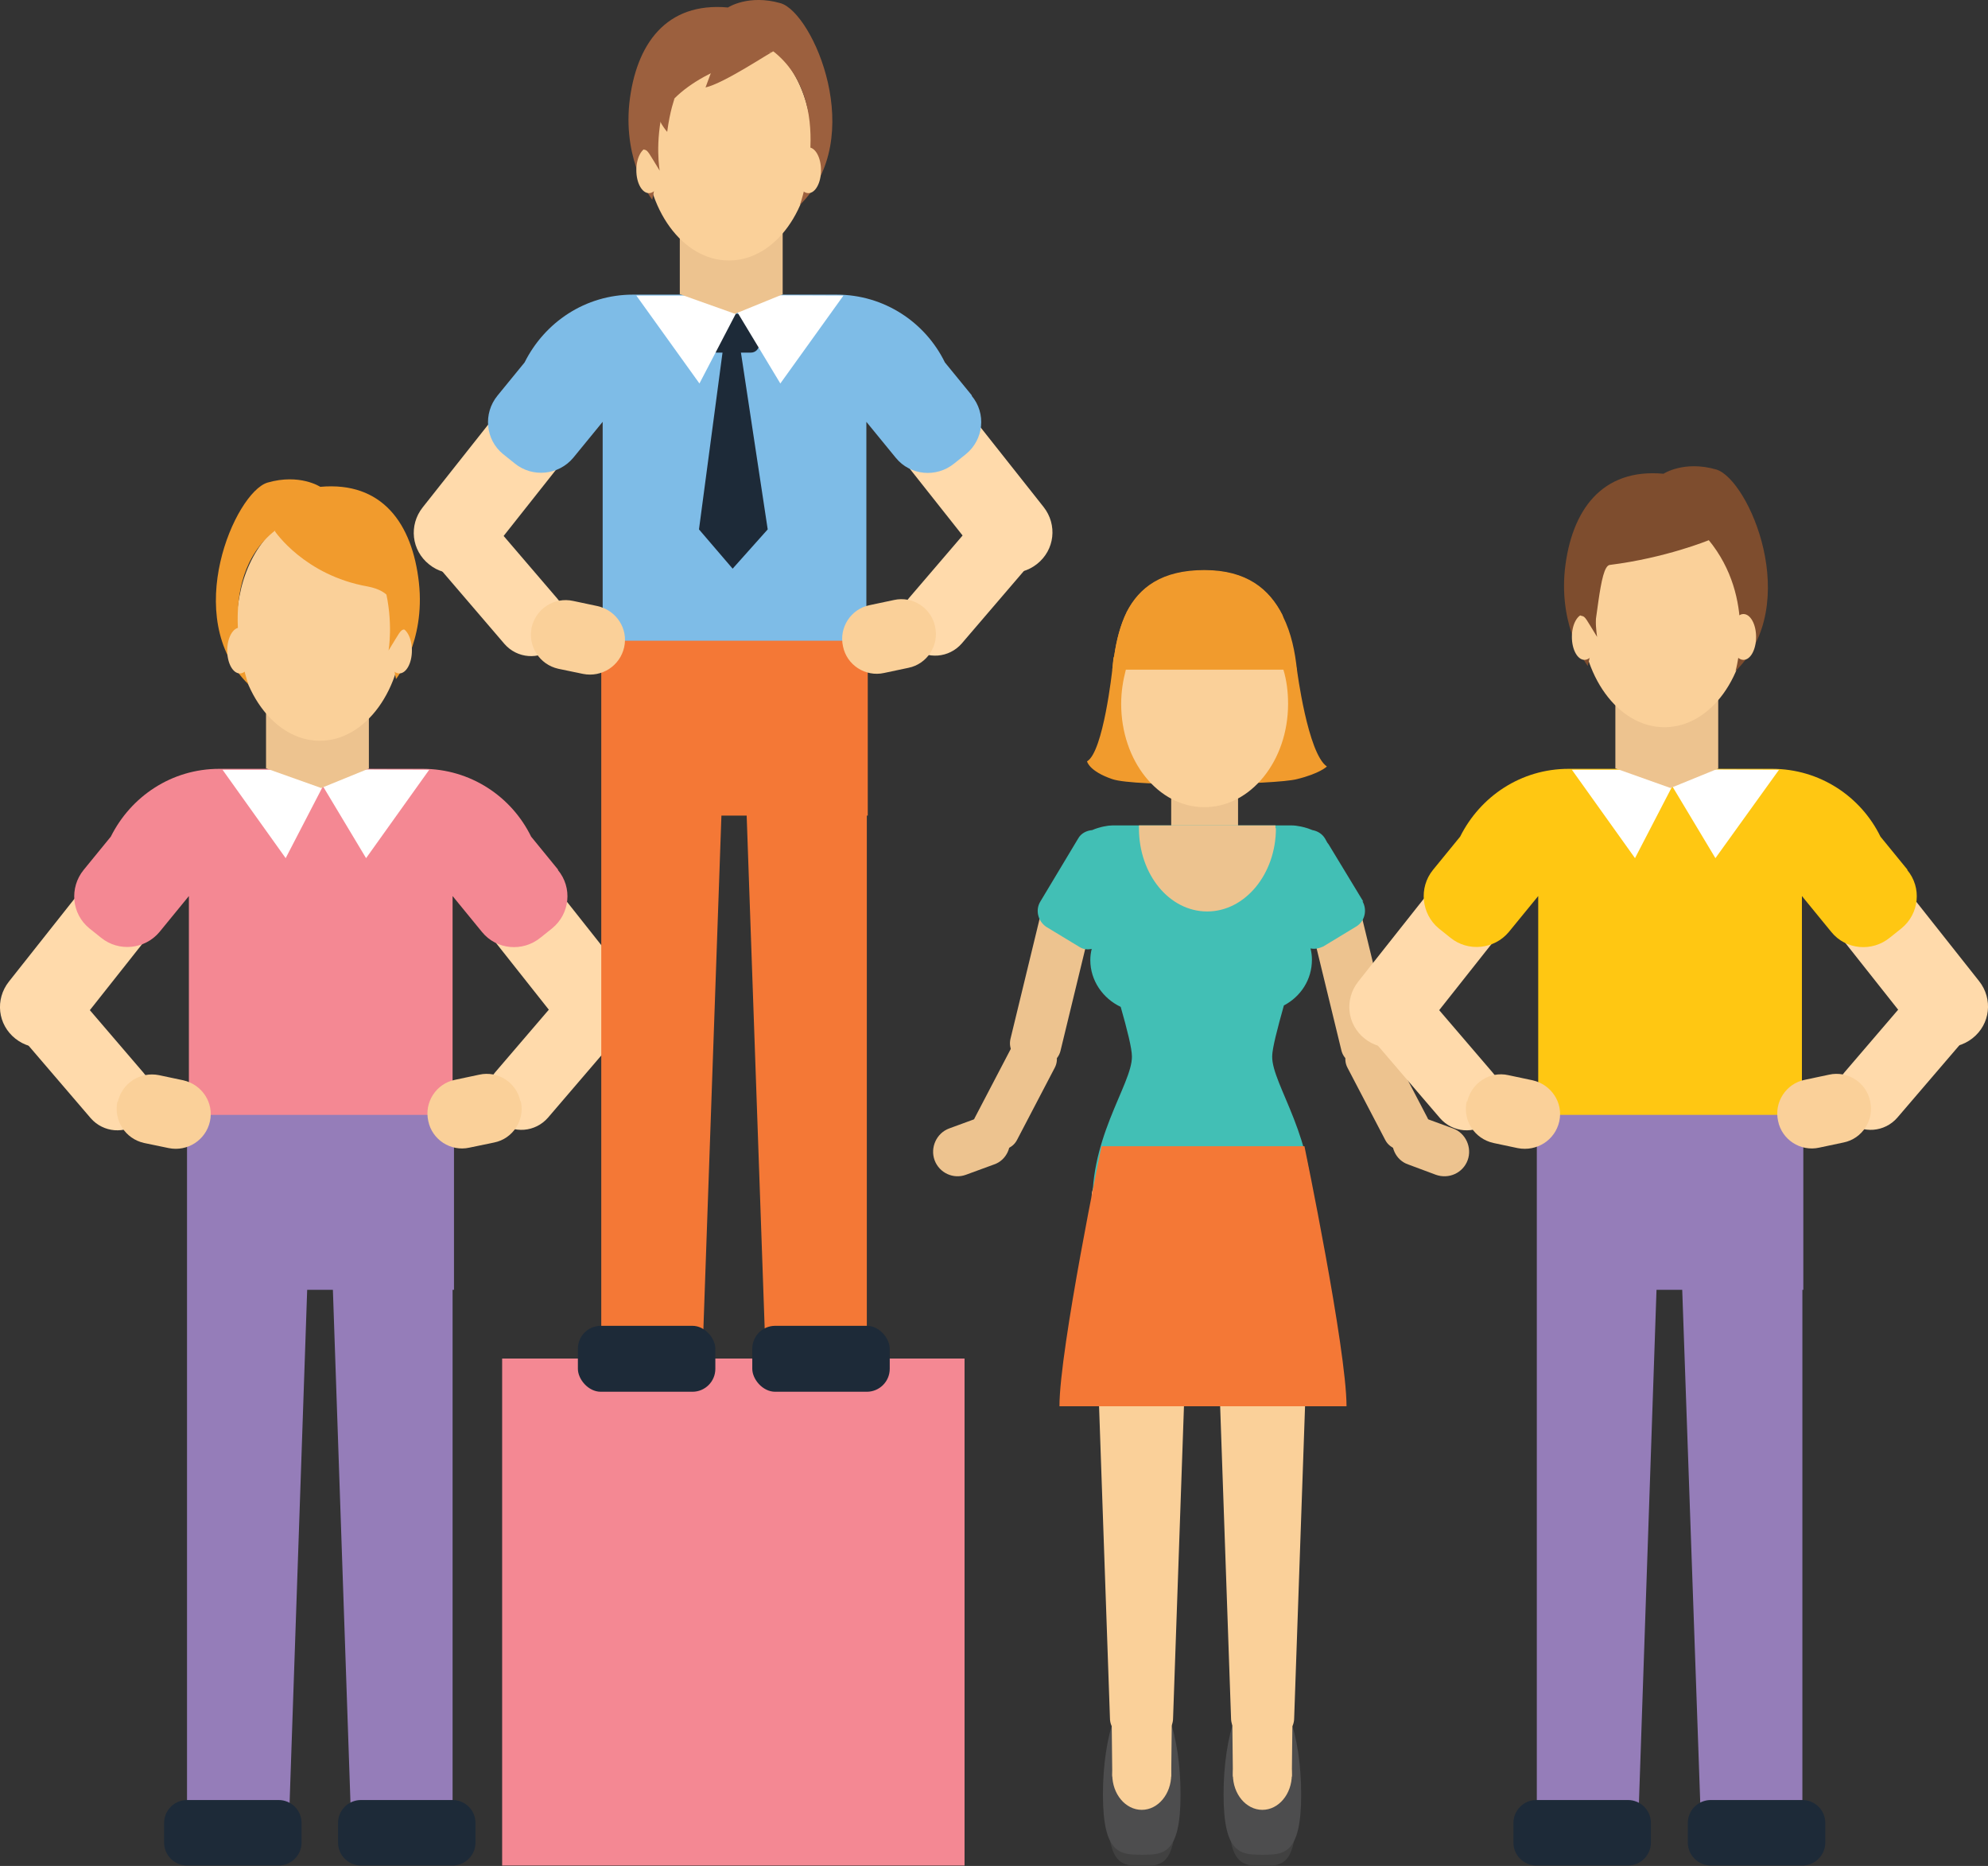 <?xml version="1.0" encoding="UTF-8"?>
<svg id="Layer_1" data-name="Layer 1" xmlns="http://www.w3.org/2000/svg" xmlns:xlink="http://www.w3.org/1999/xlink" viewBox="0 0 42.52 39.9">
  <rect x="0" y="0" width="42.52" height="39.9" fill="#333333" stroke="none"/>
  <defs>
    <style>
      .cls-1 {
        fill: #414141;
      }

      .cls-1, .cls-2, .cls-3, .cls-4, .cls-5, .cls-6, .cls-7, .cls-8, .cls-9, .cls-10, .cls-11, .cls-12, .cls-13, .cls-14, .cls-15, .cls-16, .cls-17 {
        stroke-width: 0px;
      }

      .cls-18 {
        clip-path: url(#clippath);
      }

      .cls-2 {
        fill: none;
      }

      .cls-3 {
        fill: #ffdaab;
      }

      .cls-4 {
        fill: #4d4d4e;
      }

      .cls-5 {
        fill: #edc38f;
      }

      .cls-6 {
        fill: #957db9;
      }

      .cls-7 {
        fill: #42bfb5;
      }

      .cls-8 {
        fill: #ffc712;
      }

      .cls-9 {
        fill: #f47836;
      }

      .cls-10 {
        fill: #7ebce7;
      }

      .cls-11 {
        fill: #7e4d2e;
      }

      .cls-12 {
        fill: #f48893;
      }

      .cls-13 {
        fill: #fff;
      }

      .cls-14 {
        fill: #fad099;
      }

      .cls-15 {
        fill: #f19b2d;
      }

      .cls-16 {
        fill: #1d2a38;
      }

      .cls-17 {
        fill: #9c603e;
      }
    </style>
    <clipPath id="clippath">
      <rect class="cls-2" y="0" width="42.52" height="39.89"/>
    </clipPath>
  </defs>
  <rect class="cls-12" x="10.74" y="29.05" width="9.89" height="10.84"/>
  <g class="cls-18">
    <path class="cls-5" d="M26.48,16.88v1.04c0,.05-.02.1-.05.14-.04.06-.11.09-.19.09h-.95c-.08,0-.15-.04-.19-.09-.03-.04-.05-.09-.05-.14v-1.04c0-.06.02-.11.06-.16.05-.05.11-.08.18-.08h.95c.07,0,.13.03.17.07.04.04.07.1.07.17"/>
    <path class="cls-5" d="M21.02,20.35h2.97c.21,0,.39.17.39.39v.32c0,.22-.17.39-.39.39h-2.97c-.22,0-.39-.18-.39-.39v-.32c0-.22.17-.39.39-.39Z" transform="translate(-3.12 37.84) rotate(-76.36)"/>
    <path class="cls-5" d="M22.19,22.19c-.19-.1-.43-.03-.53.16l-.81,1.55c-.1.19-.03.43.16.53l.21.11c.19.1.43.03.53-.16l.81-1.55c.1-.19.03-.43-.16-.53l-.21-.11Z"/>
    <path class="cls-5" d="M20.9,23.92c.27-.1.58.04.67.31.1.27-.04.58-.31.67l-.6.22c-.27.1-.57-.04-.67-.31-.1-.27.04-.58.31-.68l.6-.22Z"/>
    <path class="cls-5" d="M29.76,22.21c.05.21-.08.42-.29.47l-.31.07c-.21.05-.42-.08-.47-.29l-.7-2.88c-.05-.21.08-.42.29-.47l.31-.07c.21-.05.42.08.47.29l.7,2.88Z"/>
    <path class="cls-5" d="M29.19,22.19c.19-.1.43-.03.53.16l.81,1.55c.1.19.03.43-.16.53l-.21.11c-.19.1-.43.03-.53-.16l-.81-1.55c-.1-.19-.03-.43.16-.53l.21-.11Z"/>
    <path class="cls-5" d="M30.48,23.92c-.27-.1-.58.04-.67.31-.1.27.04.58.31.67l.59.22c.28.1.58-.04.68-.31.1-.27-.04-.58-.31-.68l-.6-.22Z"/>
    <path class="cls-15" d="M27.74,16.66c-.45.12-3.46.17-3.95,0-.5-.17-.54-.38-.54-.38.35-.2.54-1.96.54-1.96,0-.03.03-.26.04-.29.05-.34.13-.66.27-.95.27-.52.75-.89,1.66-.89s1.39.41,1.67.96c0,0,.31,1.16.31,1.17,0,0,.23,1.79.64,2.07,0,0-.15.15-.64.27"/>
    <path class="cls-14" d="M27.55,15.05c0,1.22-.8,2.21-1.79,2.21s-1.78-.99-1.78-2.21c0-.26.04-.5.1-.73.24-.86.91-1.48,1.68-1.48s1.44.62,1.69,1.48c.07.23.1.48.1.73"/>
    <path class="cls-14" d="M25.09,36.74c0,.22-.17.39-.39.39h-.57c-.22,0-.39-.17-.39-.39l-.39-11.17c0-.22.17-.39.39-.39h.96c.22,0,.78.17.78.39l-.39,11.17Z"/>
    <path class="cls-14" d="M26.33,36.74c0,.22.17.39.39.39h.57c.22,0,.39-.17.39-.39l.39-11.17c0-.22-.17-.39-.39-.39h-.96c-.22,0-.78.17-.78.39l.39,11.17Z"/>
    <path class="cls-15" d="M27.74,14.32h-3.95l.02-.2s0-.06.02-.09c.05-.34.13-.66.27-.94.27-.52.75-.89,1.66-.89s1.39.41,1.67.96c0,0,.01.02.01.02.18.36.26.76.3,1.15"/>
    <path class="cls-7" d="M29.16,19.28l-.74-1.22s-.02-.03-.03-.04l-.05-.09c-.06-.1-.16-.16-.27-.18-.17-.07-.34-.1-.44-.1h-3.84c-.09,0-.27.03-.43.1-.12.01-.24.07-.3.18l-.81,1.35c-.11.18-.05.42.13.54l.71.43c.08.05.17.06.26.04-.02.08-.03.16-.03.24,0,.44.27.82.65,1,.14.49.24.89.24,1.06.01.6-.98,1.81-.83,3.44.1.21.19.41.41.41h3.84c.23,0,.31-.2.41-.41.14-1.63-.84-2.84-.83-3.44,0-.17.11-.59.25-1.09.36-.19.6-.55.6-.98,0-.08-.01-.16-.03-.24.09.02.18,0,.27-.04l.71-.43c.18-.11.24-.35.13-.54"/>
    <path class="cls-1" d="M25.14,38.78c0-1.11-.32-2.01-.72-2.01s-.72.9-.72,2.01.32,1.12.72,1.12.72,0,.72-1.12"/>
    <path class="cls-4" d="M25.25,38.37c0-1.28-.37-2.32-.83-2.32s-.83,1.04-.83,2.32.37,1.29.83,1.29.83,0,.83-1.29"/>
    <polygon class="cls-14" points="25.05 37.99 23.79 37.99 23.72 31.55 25.12 31.55 25.05 37.99"/>
    <path class="cls-14" d="M25.05,37.95c0-.41-.28-.75-.63-.75s-.63.34-.63.75.28.75.63.75.63-.34.63-.75"/>
    <path class="cls-1" d="M27.72,38.78c0-1.11-.32-2.01-.72-2.01s-.72.9-.72,2.01.32,1.12.72,1.12.72,0,.72-1.12"/>
    <path class="cls-4" d="M27.83,38.37c0-1.28-.37-2.32-.83-2.32s-.83,1.04-.83,2.32.37,1.29.83,1.29.83,0,.83-1.29"/>
    <polygon class="cls-14" points="27.63 37.99 26.37 37.99 26.3 31.55 27.7 31.55 27.63 37.99"/>
    <path class="cls-14" d="M27.63,37.95c0-.41-.28-.75-.63-.75s-.63.34-.63.75.28.75.63.75.63-.34.63-.75"/>
    <path class="cls-5" d="M27.29,17.71c0,.98-.66,1.78-1.47,1.78s-1.46-.79-1.46-1.78c0-.02,0-.04,0-.06h2.92s0,.04,0,.06"/>
    <path class="cls-9" d="M27.9,24.51h-4.34s-.9,4.34-.9,5.56h6.14c0-1.22-.9-5.56-.9-5.56"/>
    <path class="cls-3" d="M40.97,22.06c.3.38.84.44,1.22.14s.44-.84.14-1.22l-2.43-3.07c-.3-.38-.84-.44-1.22-.14-.38.3-.44.84-.14,1.22l2.43,3.07Z"/>
    <path class="cls-3" d="M30.41,22.07c-.3.38-.84.44-1.22.14-.38-.3-.44-.84-.14-1.22l2.43-3.07c.3-.38.84-.44,1.22-.14.38.3.44.84.14,1.22l-2.43,3.07Z"/>
    <path class="cls-8" d="M40.8,18.6l-.58-.71c-.42-.86-1.3-1.45-2.32-1.45h-4.35c-1.02,0-1.89.59-2.32,1.45l-.58.71c-.31.38-.25.94.12,1.25l.25.2c.38.31.94.25,1.25-.12l.63-.77v5.57h5.64v-5.57l.63.77c.31.38.87.43,1.25.12l.25-.2c.38-.31.44-.87.12-1.25"/>
    <path class="cls-3" d="M39.45,22.93c-.27.31-.23.78.08,1.05.31.27.78.23,1.05-.08l1.38-1.61c.27-.31.23-.78-.08-1.05-.31-.27-.78-.23-1.05.08l-1.38,1.61Z"/>
    <polygon class="cls-13" points="35.95 16.46 34.97 18.35 33.62 16.46 35.95 16.46"/>
    <polygon class="cls-13" points="35.55 16.45 36.69 18.35 38.05 16.46 35.55 16.45"/>
    <path class="cls-3" d="M31.93,22.94c.27.31.23.78-.08,1.05-.31.27-.78.23-1.05-.08l-1.38-1.61c-.27-.31-.23-.78.08-1.05.31-.27.78-.23,1.05.08l1.38,1.61Z"/>
    <polygon class="cls-6" points="38.57 23.84 32.87 23.84 32.87 24.74 32.87 27.58 32.87 39.25 35.03 39.25 35.43 27.58 35.98 27.58 36.39 39.25 38.55 39.25 38.55 27.58 38.57 27.58 38.57 23.84"/>
    <path class="cls-14" d="M31.38,23.56c.09-.4.48-.66.88-.57l.52.11c.4.09.66.48.57.88-.09.4-.48.65-.89.57l-.52-.11c-.4-.09-.66-.48-.57-.89"/>
    <path class="cls-14" d="M40,23.55c.09.4-.17.8-.57.88l-.52.11c-.4.09-.8-.17-.88-.57-.09-.4.17-.8.57-.88l.52-.11c.4-.09.8.17.88.57"/>
    <path class="cls-5" d="M36.75,16.43v-1.44c0-.09-.03-.17-.09-.24-.07-.08-.17-.13-.28-.13h-1.47c-.1,0-.2.04-.26.11-.06.07-.1.15-.1.26v1.44l1.18.42,1.03-.42Z"/>
    <path class="cls-14" d="M33.81,13.09c0,1.36.8,2.46,1.79,2.46s1.78-1.1,1.78-2.46c0-.29-.03-.56-.1-.82-.24-.96-.9-1.64-1.68-1.64s-1.44.68-1.68,1.64c-.07.26-.1.53-.1.82"/>
    <path class="cls-11" d="M36.55,11.55s-.92.38-2.12.53c-.23.03-.26,1.31-.47,2.16,0,0-.62-.79-.49-2.06.14-1.27.79-2.17,2.11-2.05,0,0,.44-.29,1.13-.09.69.21,1.86,2.88.41,4.31,0,0,.46-1.55-.58-2.81"/>
    <path class="cls-14" d="M34.16,13.62c0,.27-.12.49-.27.49s-.27-.22-.27-.49.12-.49.27-.49.27.22.27.49"/>
    <path class="cls-14" d="M37.56,13.62c0,.27-.12.49-.27.49s-.27-.22-.27-.49.12-.49.27-.49.27.22.27.49"/>
    <path class="cls-11" d="M34.24,12.27c.02-.06-.07.08-.47.84,0,0,.01.05.06.06.08.01.1.08.33.45,0,0-.11-.6.08-1.35"/>
    <path class="cls-16" d="M32.86,38.49h1.96c.27,0,.49.22.49.49v.42c0,.27-.22.49-.49.49h-1.96c-.27,0-.49-.22-.49-.49v-.42c0-.27.22-.49.49-.49Z"/>
    <path class="cls-16" d="M36.59,38.49h1.96c.27,0,.49.22.49.49v.42c0,.27-.22.49-.49.49h-1.96c-.27,0-.49-.22-.49-.49v-.42c0-.27.22-.49.49-.49Z"/>
    <path class="cls-3" d="M12.11,22.06c.3.38.84.44,1.22.14.38-.3.44-.84.14-1.22l-2.43-3.07c-.3-.38-.84-.44-1.22-.14-.38.3-.44.84-.14,1.22l2.43,3.07Z"/>
    <path class="cls-3" d="M1.55,22.07c-.3.38-.84.44-1.22.14-.38-.3-.44-.84-.14-1.22l2.43-3.07c.3-.38.84-.44,1.22-.14.38.3.44.84.14,1.22l-2.43,3.07Z"/>
    <path class="cls-12" d="M11.94,18.6l-.58-.71c-.42-.86-1.3-1.45-2.32-1.45h-4.35c-1.02,0-1.89.59-2.32,1.45l-.58.71c-.31.38-.26.94.12,1.25l.25.2c.38.31.94.25,1.25-.12l.63-.77v5.57h5.64v-5.57l.63.77c.31.38.87.43,1.25.12l.25-.2c.38-.31.44-.87.12-1.25"/>
    <path class="cls-3" d="M10.59,22.93c-.27.31-.23.78.08,1.05.31.27.78.23,1.05-.08l1.38-1.61c.27-.31.23-.78-.08-1.05-.31-.27-.78-.23-1.05.08l-1.38,1.61Z"/>
    <polygon class="cls-13" points="7.09 16.46 6.11 18.35 4.76 16.46 7.09 16.46"/>
    <polygon class="cls-13" points="6.69 16.45 7.83 18.35 9.18 16.46 6.69 16.45"/>
    <path class="cls-3" d="M3.07,22.94c.27.31.23.78-.08,1.05-.31.27-.78.23-1.05-.08l-1.38-1.61c-.27-.31-.23-.78.08-1.05.31-.27.78-.23,1.05.08l1.38,1.61Z"/>
    <polygon class="cls-6" points="9.71 23.84 4 23.84 4 24.74 4 27.58 4 39.25 6.17 39.25 6.57 27.58 7.12 27.58 7.52 39.25 9.68 39.25 9.68 27.58 9.71 27.58 9.71 23.84"/>
    <path class="cls-14" d="M2.52,23.56c.09-.4.48-.65.88-.57l.52.11c.4.09.66.48.57.88-.09.4-.48.65-.88.57l-.53-.11c-.4-.09-.65-.48-.57-.88"/>
    <path class="cls-14" d="M11.14,23.55c.09.4-.17.8-.57.88l-.53.11c-.4.09-.8-.17-.88-.57-.09-.4.17-.8.57-.88l.52-.11c.4-.09.8.17.88.57"/>
    <path class="cls-5" d="M7.89,16.43v-1.44c0-.09-.03-.17-.09-.24-.07-.08-.17-.13-.28-.13h-1.47c-.1,0-.2.04-.26.11-.07.07-.1.16-.1.26v1.44l1.18.42,1.03-.42Z"/>
    <path class="cls-16" d="M4,38.49h1.96c.27,0,.49.22.49.49v.42c0,.27-.22.49-.49.49h-1.96c-.27,0-.49-.22-.49-.49v-.42c0-.27.22-.49.49-.49Z"/>
    <path class="cls-16" d="M7.72,38.49h1.96c.27,0,.49.22.49.49v.42c0,.27-.22.49-.49.49h-1.96c-.27,0-.49-.22-.49-.49v-.42c0-.27.22-.49.49-.49Z"/>
    <path class="cls-14" d="M8.62,13.38c0,1.36-.8,2.46-1.78,2.46s-1.78-1.1-1.78-2.46c0-.29.04-.56.1-.81.24-.96.9-1.64,1.68-1.64s1.44.68,1.68,1.64c.07.26.1.53.1.81"/>
    <path class="cls-15" d="M5.88,11.36s.63.94,1.98,1.18c1.01.19.4,1.13.61,1.98,0,0,.63-.79.49-2.06-.14-1.27-.79-2.17-2.11-2.05,0,0-.44-.29-1.13-.09-.69.21-1.86,2.88-.41,4.31,0,0-.79-2.23.58-3.29"/>
    <path class="cls-14" d="M8.27,13.91c0,.27.12.49.27.49s.27-.22.27-.49-.12-.49-.27-.49-.27.22-.27.49"/>
    <path class="cls-14" d="M4.86,13.91c0,.27.12.49.27.49s.27-.22.27-.49-.12-.49-.27-.49-.27.22-.27.49"/>
    <path class="cls-15" d="M8.23,12.56c-.02-.06.07.08.47.84,0,0-.01.05-.06.06-.08.01-.1.08-.33.45,0,0,.11-.6-.08-1.35"/>
    <path class="cls-3" d="M20.96,11.92c.3.38.84.44,1.22.14.38-.3.44-.84.14-1.22l-2.43-3.07c-.3-.38-.84-.44-1.22-.14-.38.3-.44.84-.14,1.22l2.43,3.07Z"/>
    <path class="cls-3" d="M10.4,11.93c-.3.38-.85.44-1.22.14-.38-.3-.44-.84-.14-1.22l2.43-3.07c.3-.38.84-.44,1.22-.14.38.3.44.84.14,1.22l-2.43,3.07Z"/>
    <path class="cls-10" d="M20.79,8.46l-.58-.71c-.42-.86-1.3-1.45-2.32-1.45h-4.35c-1.02,0-1.89.59-2.32,1.45l-.58.71c-.31.38-.26.94.12,1.25l.25.2c.38.31.94.25,1.25-.12l.63-.77v5.57h5.64v-5.57l.63.77c.31.38.87.43,1.25.12l.25-.2c.38-.31.44-.87.12-1.25"/>
    <path class="cls-3" d="M19.44,12.79c-.27.31-.23.78.08,1.05.31.27.78.23,1.05-.08l1.38-1.61c.27-.31.23-.78-.08-1.05-.31-.27-.78-.23-1.05.08l-1.38,1.61Z"/>
    <path class="cls-3" d="M11.92,12.8c.27.31.23.78-.08,1.05-.31.27-.78.23-1.05-.08l-1.38-1.61c-.27-.31-.23-.78.08-1.05.31-.27.78-.23,1.05.08l1.38,1.61Z"/>
    <polygon class="cls-9" points="18.56 13.7 12.86 13.7 12.86 14.6 12.86 17.44 12.86 29.11 15.02 29.11 15.43 17.44 15.97 17.44 16.38 29.11 18.54 29.11 18.54 17.44 18.56 17.44 18.56 13.7"/>
    <path class="cls-14" d="M11.37,13.42c.09-.4.48-.66.89-.57l.52.11c.4.09.66.48.57.88-.09.4-.48.65-.88.57l-.53-.11c-.4-.09-.65-.48-.57-.88"/>
    <path class="cls-14" d="M20,13.4c.09.4-.17.8-.57.88l-.52.11c-.4.09-.8-.17-.88-.57-.09-.4.17-.8.57-.88l.52-.11c.4-.09.8.17.88.57"/>
    <rect class="cls-16" x="12.36" y="28.35" width="2.94" height="1.41" rx=".49" ry=".49"/>
    <rect class="cls-16" x="16.09" y="28.35" width="2.94" height="1.41" rx=".49" ry=".49"/>
    <path class="cls-16" d="M16.24,7.35c0,.11-.08.19-.18.19h-.73c-.1,0-.18-.09-.18-.19v-.45c0-.11.08-.19.18-.19h.73c.1,0,.18.09.18.19v.45Z"/>
    <polygon class="cls-16" points="15.46 7.49 14.95 11.32 15.67 12.16 16.42 11.32 15.84 7.49 15.46 7.49"/>
    <polygon class="cls-13" points="15.94 6.32 14.96 8.2 13.61 6.32 15.94 6.32"/>
    <polygon class="cls-13" points="15.55 6.31 16.69 8.2 18.04 6.32 15.55 6.31"/>
    <path class="cls-5" d="M16.74,6.29v-1.44c0-.09-.03-.18-.09-.24-.07-.08-.17-.13-.28-.13h-1.47c-.1,0-.2.04-.26.11-.07.07-.1.16-.1.26v1.44l1.18.42,1.03-.42Z"/>
    <path class="cls-14" d="M13.8,3.11c0,1.36.8,2.46,1.79,2.46s1.78-1.1,1.78-2.46c0-.29-.03-.56-.1-.81-.24-.96-.91-1.64-1.68-1.64s-1.44.68-1.68,1.64c-.07.26-.1.53-.1.81"/>
    <path class="cls-17" d="M16.54,1.1s-1.4.28-2.12,1.01c-.72.73-.26,1.31-.47,2.16,0,0-.62-.79-.49-2.06.14-1.27.79-2.17,2.11-2.05,0,0,.44-.29,1.13-.09.69.21,1.86,2.88.41,4.31,0,0,.79-2.23-.58-3.29"/>
    <path class="cls-14" d="M14.15,3.64c0,.27-.12.49-.27.49s-.27-.22-.27-.49.12-.49.27-.49.27.22.27.49"/>
    <path class="cls-14" d="M17.56,3.64c0,.27-.12.49-.27.49s-.27-.22-.27-.49.12-.49.27-.49.27.22.27.49"/>
    <path class="cls-17" d="M14.19,2.3c.02-.06-.07.08-.47.84,0,0,.01.05.06.06.08.01.1.08.33.45,0,0-.11-.6.08-1.35"/>
    <path class="cls-17" d="M14.43,2.1s-.1.26-.16.72c0,0-.23-.26-.21-.46.02-.2.37-.25.37-.25"/>
    <path class="cls-17" d="M16.54,1.1c-.07.02-1.05.68-1.45.77l.2-.54,1.25-.23Z"/>
  </g>
</svg>